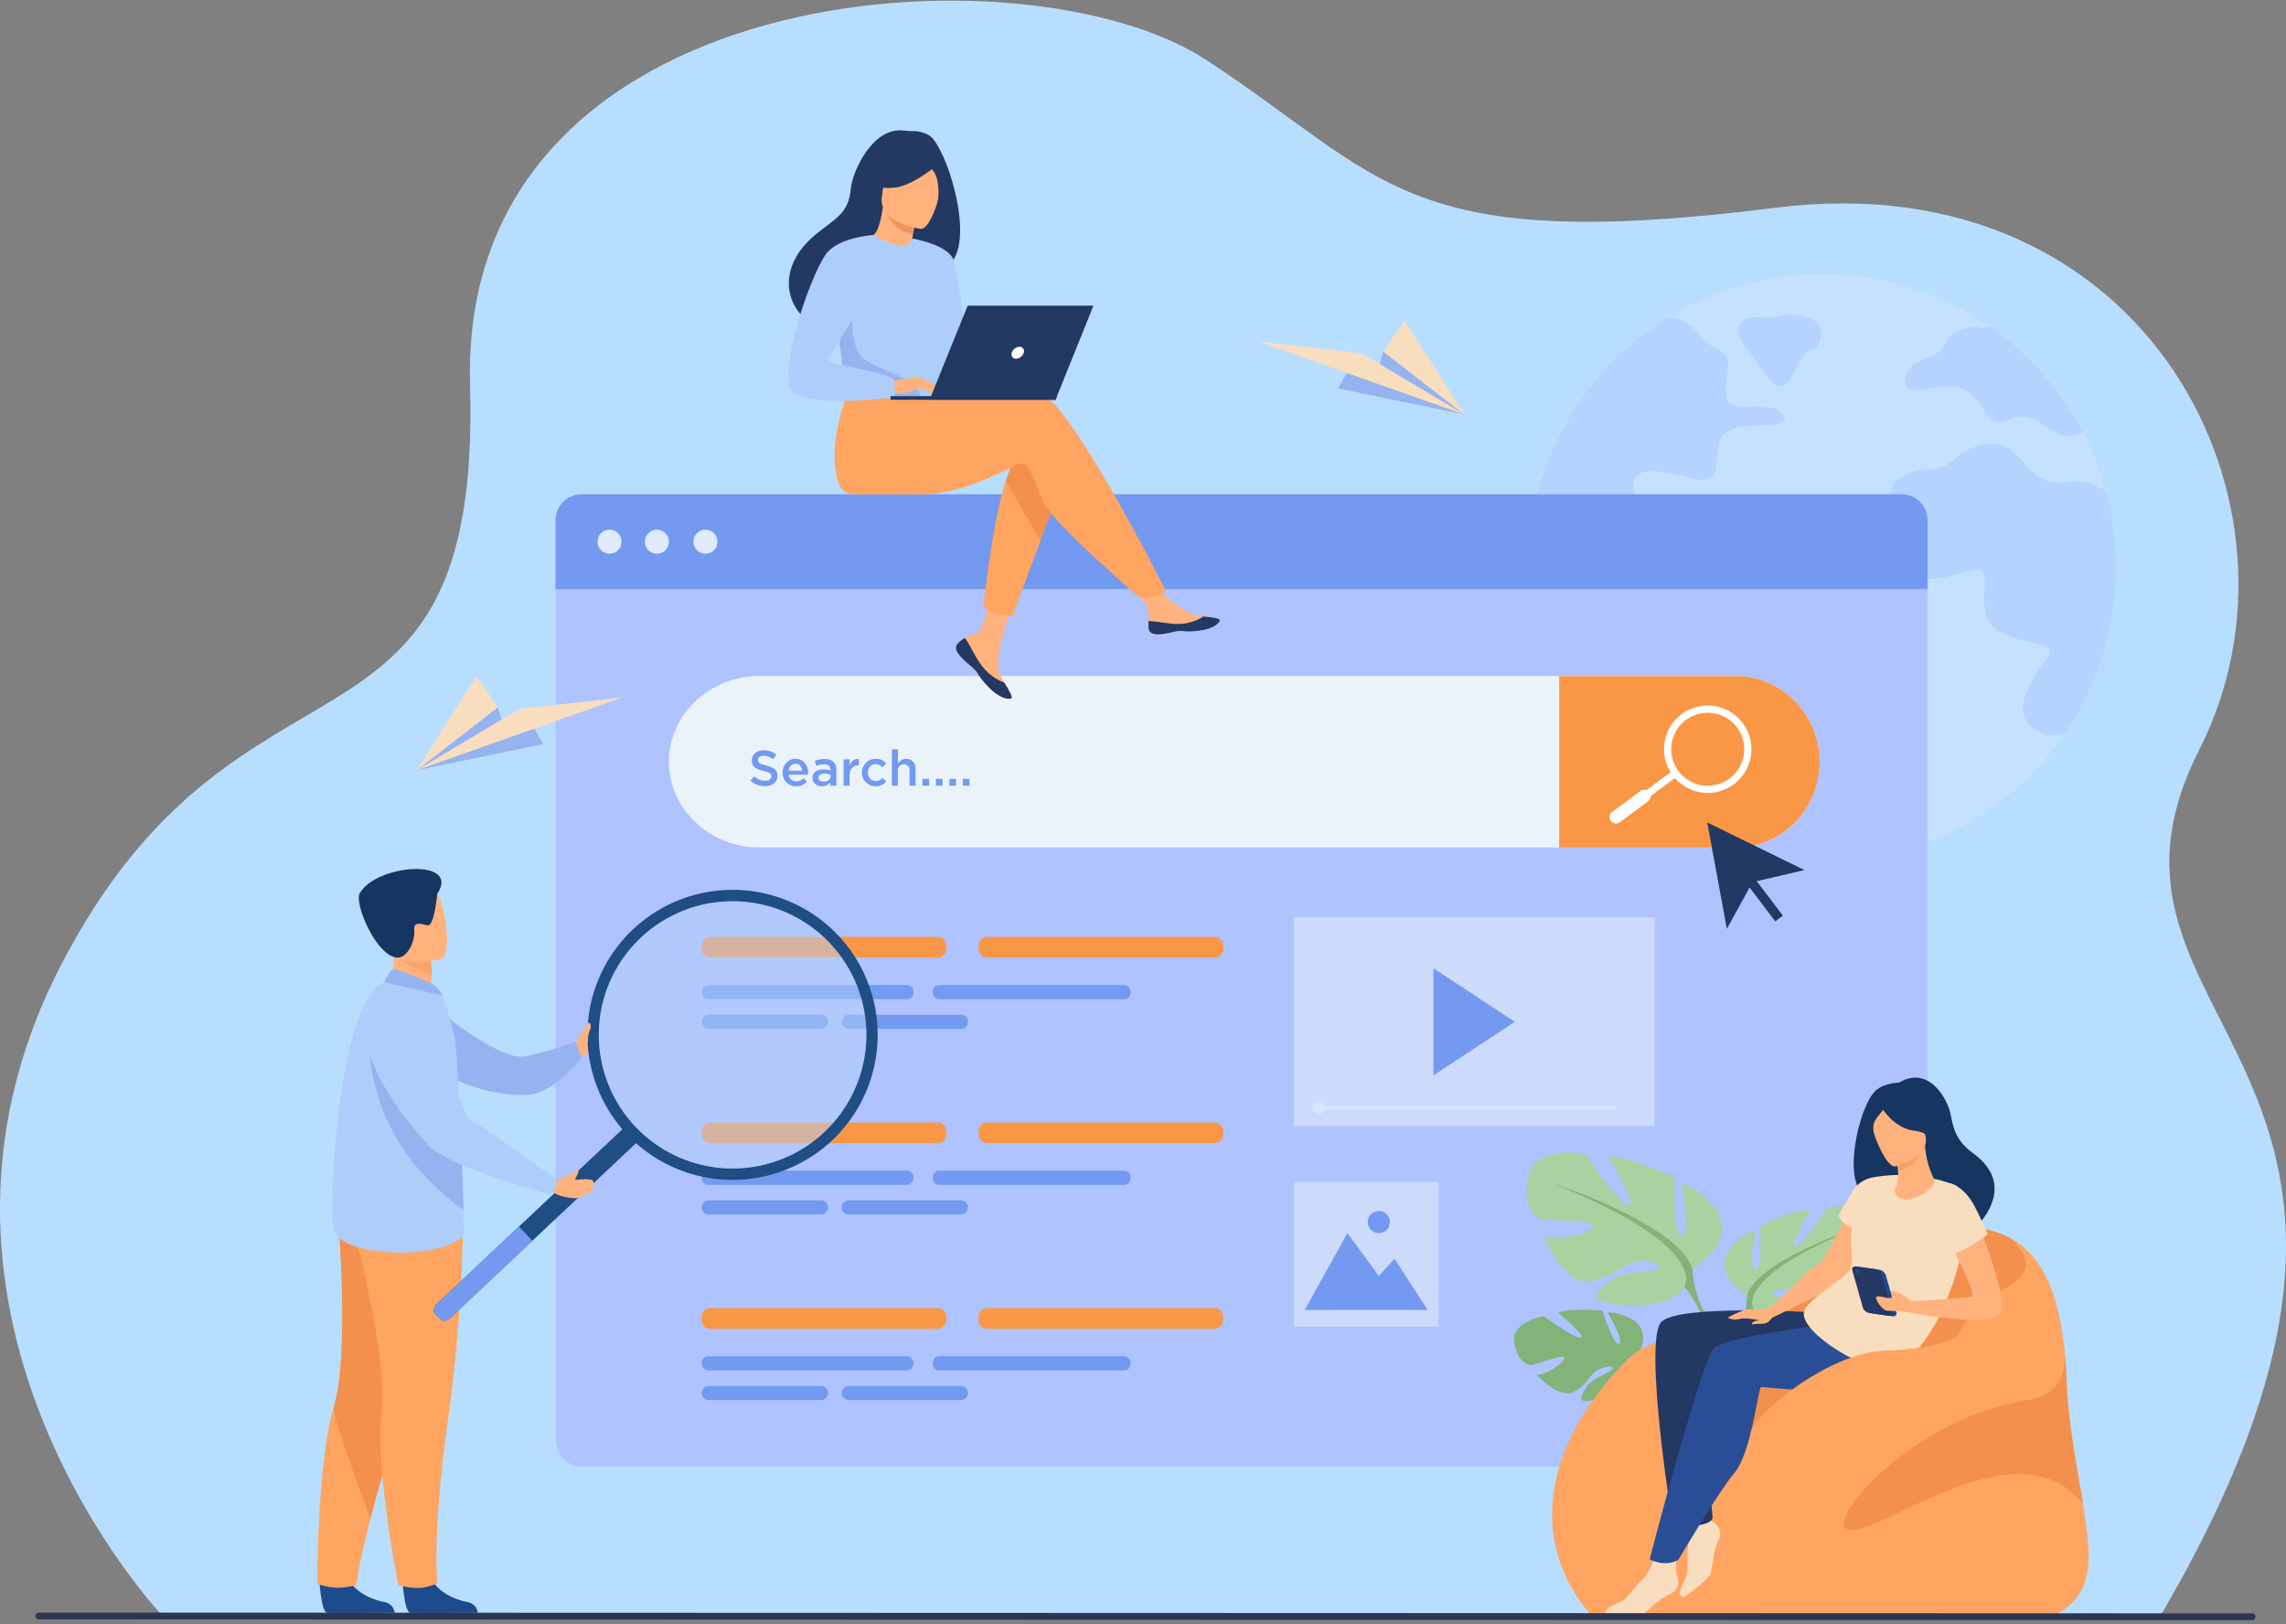 <svg width="463" height="329" viewBox="0 0 463 329" fill="none" xmlns="http://www.w3.org/2000/svg">
<rect x="0" y="0" width="463" height="329" fill="#808080" stroke="none"/>
<g clip-path="url(#clip0_18_6420)">
<path d="M32.939 327.307C32.939 327.307 -24.316 266.901 12.146 195.88C48.607 124.858 97.536 160.597 95.204 77.919C92.872 -4.758 207.777 -11.824 244.348 12.162C280.919 36.147 284.147 51.596 359.661 42.07C435.175 32.545 470.298 102.914 445.479 151.742C416.491 208.776 503.81 214.302 437.46 327.44L32.939 327.307Z" fill="#B8DEFF"/>
<g opacity="0.4">
<path d="M428.585 115.006C428.586 118.6 428.265 122.186 427.623 125.722C426.132 133.907 422.929 141.685 418.225 148.55C407.503 164.221 389.474 174.505 369.04 174.505C344.734 174.505 323.831 159.956 314.577 139.094C313.346 136.324 312.332 133.463 311.545 130.537C309.067 121.327 308.826 111.659 310.841 102.338C310.841 102.292 310.862 102.246 310.872 102.199C314.028 87.958 322.297 75.365 334.115 66.802C335.338 65.914 336.601 65.073 337.893 64.279C347.258 58.519 358.043 55.478 369.04 55.498C370.555 55.498 372.055 55.554 373.541 55.667C384.135 56.447 394.322 60.065 403.032 66.141V66.141C409.561 70.678 415.117 76.473 419.375 83.184C420.286 84.623 421.137 86.102 421.928 87.62C423.845 91.305 425.367 95.183 426.468 99.189C427.88 104.343 428.592 109.663 428.585 115.006V115.006Z" fill="#D7E5FF"/>
<path d="M348.808 88.371C346.431 92.13 349.8 98.661 342.671 96.88C335.542 95.099 331.185 94.307 330.791 98.263C330.397 102.219 336.138 102.222 336.138 106.372C336.138 110.522 333.561 111.901 329.601 109.928C325.64 107.955 324.5 105.083 319.897 106.864C315.294 108.645 312.62 107.458 311.58 103.896C311.421 103.339 311.171 102.812 310.839 102.338C310.839 102.292 310.86 102.246 310.87 102.199C314.026 87.958 322.295 75.365 334.113 66.802C335.336 65.914 336.599 65.073 337.891 64.279C339.746 64.349 341.965 65.048 343.851 67.39C348.01 72.537 350.773 69.964 349.792 75.899C348.812 81.833 350.386 82.623 353.751 82.43C357.116 82.238 361.08 82.238 361.474 84.805C361.868 87.372 351.184 84.611 348.808 88.371Z" fill="#AEC3FF"/>
<path d="M373.462 123.986C373.462 123.986 368.215 125.668 366.829 122.007C365.443 118.345 367.021 117.555 362.372 116.468C357.723 115.381 357.323 112.213 354.353 112.608C351.382 113.004 352.869 114.191 349.402 116.764C345.935 119.336 342.769 118.149 342.865 122.898C342.961 127.647 348.112 128.389 349.15 131.505C350.188 134.621 348.408 135.956 350.636 138.331C352.865 140.705 357.021 139.676 355.091 142.932C353.161 146.189 350.19 148.719 351.677 153.766C353.163 158.813 352.121 159.108 354.647 162.668C357.173 166.228 362.072 167.417 362.814 165.043C363.557 162.668 359.398 159.552 360.736 157.178C362.074 154.803 364.299 156.436 365.191 152.874C366.083 149.312 369.696 149.312 369.997 146.84C370.299 144.367 365.641 140.608 367.419 139.032C369.198 137.457 372.764 141.9 375.537 137.943C378.309 133.985 376.429 130.821 379.299 127.061C382.17 123.302 375.442 121.809 373.462 123.986Z" fill="#AEC3FF"/>
<path d="M428.585 115.006C428.586 118.6 428.265 122.186 427.623 125.722C426.132 133.907 422.929 141.685 418.225 148.55C416.675 149.083 414.984 149.038 413.465 148.423C406.038 145.455 411.532 137.441 414.503 133.438C417.473 129.434 409.9 131.211 404.405 127.501C398.91 123.791 404.999 113.849 399.354 115.48C393.71 117.112 386.88 119.192 383.612 113.7C380.343 108.207 386.582 107.319 383.762 102.718C380.941 98.117 385.394 95.447 391.039 95.003C396.684 94.559 395.94 90.549 402.919 89.956C409.898 89.362 409.75 98.267 417.474 97.673C425.197 97.079 424.849 98.86 424.849 98.86C425.405 98.847 425.958 98.963 426.462 99.198C427.875 104.349 428.589 109.666 428.585 115.006Z" fill="#AEC3FF"/>
<path d="M421.921 87.625C415.499 90.747 412.921 82.256 407.433 84.809C401.898 87.381 402.867 82.434 398.512 79.268C394.157 76.102 385.438 81.841 385.838 76.894C386.238 71.947 392.76 73.332 394.156 69.376C395.551 65.421 401.879 66.412 401.879 66.412C402.249 66.271 402.638 66.183 403.032 66.15C409.561 70.688 415.117 76.482 419.375 83.193C420.281 84.63 421.13 86.108 421.921 87.625Z" fill="#AEC3FF"/>
<path d="M367.819 70.561C367.819 70.561 371.184 65.709 365.839 64.277C360.494 62.846 360.59 64.719 356.433 64.277C352.276 63.836 350.64 67.05 353.759 70.561C356.877 74.073 359.402 80.815 362.218 77.222C365.035 73.63 364.502 70.909 367.819 70.561Z" fill="#AEC3FF"/>
</g>
<path d="M390.397 105.988V291.189C390.397 294.43 388.055 297.058 385.169 297.058H117.747C114.863 297.058 112.52 294.43 112.52 291.189V105.988C112.52 102.745 114.861 100.119 117.747 100.119H385.169C388.055 100.109 390.397 102.735 390.397 105.988Z" fill="#AEC3FF"/>
<path d="M390.397 105.333V119.317H112.52V105.333C112.52 104.647 112.655 103.968 112.917 103.334C113.18 102.7 113.565 102.124 114.051 101.639C114.536 101.154 115.112 100.769 115.747 100.507C116.381 100.244 117.061 100.109 117.747 100.109H385.169C386.556 100.109 387.885 100.66 388.866 101.639C389.846 102.619 390.397 103.947 390.397 105.333Z" fill="#739AF0"/>
<path d="M121.02 109.713C121.02 109.232 121.162 108.762 121.43 108.362C121.697 107.962 122.077 107.65 122.522 107.466C122.967 107.282 123.456 107.234 123.928 107.328C124.401 107.422 124.834 107.653 125.175 107.993C125.515 108.333 125.747 108.767 125.841 109.239C125.935 109.71 125.887 110.199 125.702 110.644C125.518 111.088 125.206 111.468 124.806 111.735C124.406 112.003 123.935 112.145 123.454 112.145C123.134 112.146 122.817 112.083 122.522 111.961C122.226 111.839 121.958 111.659 121.732 111.434C121.506 111.208 121.327 110.939 121.204 110.644C121.082 110.349 121.019 110.033 121.02 109.713V109.713Z" fill="#DFEBFD"/>
<path d="M130.61 109.713C130.61 109.232 130.752 108.762 131.02 108.362C131.287 107.962 131.667 107.651 132.111 107.466C132.556 107.282 133.045 107.234 133.517 107.327C133.989 107.421 134.423 107.652 134.764 107.992C135.104 108.332 135.336 108.765 135.431 109.236C135.525 109.708 135.477 110.197 135.294 110.641C135.11 111.086 134.799 111.466 134.399 111.734C133.999 112.001 133.529 112.145 133.048 112.145C132.728 112.146 132.411 112.084 132.115 111.962C131.819 111.84 131.55 111.661 131.323 111.435C131.097 111.209 130.917 110.941 130.795 110.645C130.672 110.35 130.609 110.033 130.61 109.713V109.713Z" fill="#DFEBFD"/>
<path d="M140.44 109.713C140.44 109.232 140.583 108.762 140.851 108.362C141.118 107.962 141.498 107.65 141.943 107.466C142.388 107.282 142.877 107.234 143.349 107.328C143.821 107.422 144.255 107.653 144.596 107.993C144.936 108.333 145.168 108.767 145.262 109.239C145.356 109.71 145.307 110.199 145.123 110.644C144.939 111.088 144.627 111.468 144.227 111.735C143.826 112.003 143.356 112.145 142.874 112.145C142.555 112.146 142.238 112.083 141.943 111.961C141.647 111.839 141.379 111.659 141.153 111.434C140.927 111.208 140.747 110.939 140.625 110.644C140.503 110.349 140.44 110.033 140.44 109.713V109.713Z" fill="#DFEBFD"/>
<path opacity="0.5" d="M291.346 239.396H262.039V268.681H291.346V239.396Z" fill="#EBF3FA"/>
<path d="M264.24 265.336L272.896 249.742L279.262 258.416L282.44 254.944L289.175 265.336H264.24Z" fill="#739AF0"/>
<path d="M277.022 247.504C277.022 247.061 277.153 246.628 277.399 246.26C277.645 245.892 277.995 245.605 278.404 245.436C278.814 245.266 279.264 245.222 279.699 245.308C280.133 245.395 280.532 245.608 280.845 245.921C281.159 246.234 281.372 246.633 281.458 247.067C281.545 247.501 281.501 247.951 281.331 248.36C281.161 248.769 280.874 249.119 280.506 249.365C280.138 249.61 279.705 249.742 279.262 249.742C278.967 249.742 278.676 249.684 278.404 249.571C278.133 249.459 277.886 249.294 277.678 249.086C277.47 248.878 277.305 248.632 277.192 248.36C277.08 248.089 277.022 247.797 277.022 247.504V247.504Z" fill="#739AF0"/>
<path opacity="0.5" d="M335.111 185.79H262.039V228.111H335.111V185.79Z" fill="#EBF3FA"/>
<path d="M290.328 196.108V217.793L306.819 206.951L290.328 196.108Z" fill="#739AF0"/>
<path d="M368.542 154.281C368.549 158.863 366.758 163.266 363.555 166.545C362 168.154 360.138 169.434 358.079 170.31C356.021 171.187 353.807 171.641 351.569 171.646H153.826C143.734 171.646 135.476 163.831 135.476 154.281C135.476 149.505 137.539 145.163 140.859 142.018C144.369 138.722 149.01 136.897 153.826 136.919H351.569C360.905 136.919 368.542 144.728 368.542 154.281Z" fill="#EBF3FA"/>
<path d="M368.542 154.281C368.549 158.863 366.758 163.266 363.555 166.545C362 168.154 360.138 169.434 358.079 170.31C356.021 171.187 353.807 171.641 351.569 171.646H315.786V136.919H351.569C360.905 136.919 368.542 144.728 368.542 154.281Z" fill="#F99746"/>
<path d="M345.895 160.593C344.03 160.596 342.212 160.011 340.699 158.921C339.187 157.831 338.057 156.292 337.471 154.523C336.885 152.754 336.872 150.845 337.435 149.069C337.998 147.292 339.108 145.738 340.606 144.629V144.629C341.731 143.796 343.038 143.242 344.42 143.012C345.801 142.782 347.217 142.883 348.552 143.306C349.887 143.728 351.102 144.461 352.099 145.444C353.095 146.428 353.844 147.633 354.284 148.961C354.725 150.289 354.843 151.703 354.631 153.086C354.418 154.469 353.88 155.782 353.062 156.917C352.243 158.053 351.167 158.978 349.921 159.617C348.675 160.256 347.295 160.59 345.895 160.593V160.593ZM341.473 145.8C340.297 146.671 339.406 147.87 338.913 149.247C338.419 150.623 338.345 152.115 338.7 153.534C339.055 154.952 339.823 156.234 340.907 157.216C341.991 158.199 343.342 158.838 344.79 159.053C346.237 159.268 347.716 159.049 349.039 158.424C350.362 157.799 351.47 156.796 352.222 155.542C352.975 154.288 353.339 152.839 353.267 151.379C353.196 149.918 352.692 148.512 351.821 147.337C350.651 145.765 348.904 144.72 346.965 144.432C345.025 144.144 343.05 144.636 341.473 145.8Z" fill="white"/>
<path d="M339.791 157.158L338.922 155.986L329.207 163.172L330.075 164.344L339.791 157.158Z" fill="white"/>
<path d="M326.253 166.257C326.151 166.12 326.077 165.964 326.036 165.798C325.994 165.632 325.986 165.459 326.011 165.29C326.036 165.121 326.094 164.959 326.182 164.812C326.271 164.665 326.387 164.538 326.524 164.436L332.246 160.209C332.384 160.108 332.54 160.034 332.706 159.993C332.872 159.952 333.044 159.943 333.213 159.969C333.382 159.994 333.545 160.052 333.691 160.141C333.838 160.229 333.965 160.345 334.067 160.482V160.482C334.169 160.619 334.243 160.775 334.284 160.941C334.326 161.107 334.334 161.279 334.309 161.448C334.284 161.617 334.226 161.779 334.138 161.926C334.05 162.072 333.933 162.2 333.796 162.301L328.074 166.528C327.937 166.63 327.781 166.703 327.615 166.745C327.449 166.786 327.277 166.795 327.107 166.769C326.938 166.744 326.776 166.686 326.629 166.598C326.483 166.51 326.355 166.394 326.253 166.257Z" fill="white"/>
<path d="M193.963 130.348C193.792 130.537 193.678 130.771 193.637 131.022C193.595 131.273 193.626 131.531 193.727 131.764V131.764C194.069 132.708 195.196 133.762 196.507 134.813C196.674 134.95 196.822 135.073 196.953 135.186L197.053 135.276L197.13 135.345C198.351 136.471 197.899 136.729 200.087 139.015C202.586 141.618 204.317 141.666 204.803 141.428C205.218 141.236 204.376 139.845 203.442 138.294C203.398 138.22 203.353 138.143 203.305 138.068C203.182 137.86 203.059 137.651 202.934 137.443C201.84 135.576 202.123 134.7 202.382 131.922C202.594 129.663 205.903 119.306 205.903 119.306L201.11 118.476C201.11 118.476 199.662 126.725 198.07 127.993C197.218 128.671 196.265 128.679 195.447 129.18L195.276 129.288C194.793 129.581 194.352 129.938 193.963 130.348V130.348Z" fill="#FFB27D"/>
<path d="M193.963 130.348C193.792 130.537 193.678 130.771 193.637 131.022C193.595 131.273 193.626 131.531 193.727 131.764V131.764C194.144 132.708 195.244 133.755 196.511 134.804C196.676 134.942 196.822 135.067 196.953 135.188L197.053 135.278L197.13 135.347C198.351 136.473 197.899 136.731 200.087 139.017C202.586 141.62 204.317 141.668 204.803 141.43C205.218 141.238 204.376 139.847 203.442 138.296C201.691 137.612 200.152 136.477 198.981 135.007C197.528 133.155 196.543 130.794 195.555 129.344L195.272 129.292C194.791 129.584 194.351 129.94 193.963 130.348V130.348Z" fill="#233862"/>
<path d="M232.651 127.369C232.947 128.848 235.058 128.602 237.417 128.028C239.776 127.453 239.215 128.137 242.572 127.766C245.929 127.396 246.946 126.147 247.048 125.653C247.14 125.211 245.481 125.054 243.702 124.848L243.029 124.767C241.02 124.516 239.549 123.219 237.727 122.155C235.996 121.148 233.42 117.042 233.42 117.042L228.817 117.406C228.817 117.406 231.232 121.071 232.164 122.666C232.714 123.603 232.685 124.844 232.616 125.801C232.558 126.323 232.57 126.85 232.651 127.369V127.369Z" fill="#FFB27D"/>
<path d="M237.417 128.028C239.774 127.451 239.215 128.137 242.572 127.766C245.929 127.396 246.946 126.147 247.048 125.653C247.14 125.211 245.481 125.054 243.702 124.848L243.685 124.883C242.247 125.804 240.586 126.32 238.878 126.374C236.6 126.429 234.189 125.776 232.616 125.797C232.558 126.321 232.569 126.85 232.651 127.371C232.947 128.85 235.058 128.602 237.417 128.028Z" fill="#233862"/>
<path d="M215.02 97.95L210.723 109.519L205.089 124.623C204.087 124.697 203.078 124.605 202.106 124.351C200.76 123.966 199.222 122.944 199.222 122.944C199.222 122.944 200.787 106.724 203.699 97.414C204.445 95.024 205.284 93.091 206.199 92.002C210.723 86.678 215.02 97.95 215.02 97.95Z" fill="#F4904D"/>
<path d="M210.652 79.574C208.202 78.782 201.807 79.558 194.886 80.809C193.95 80.977 192.985 80.858 192.118 80.466C191.251 80.075 190.523 79.43 190.031 78.617V78.617L172.585 77.249C172.585 77.249 166.817 90.004 169.972 98.134C170.436 99.329 171.451 100.075 173.022 100.101C173.022 100.101 183.563 100.119 186.936 100.121C195.611 100.121 205.299 94.165 206.547 93.917C208.598 93.508 209.415 97.606 211.465 101.911C213.515 106.217 230.736 120.973 230.736 120.973C230.736 120.973 233.383 121 234.477 120.589C235.654 120.147 236.085 119.575 236.085 119.575C236.085 119.575 217.008 81.626 210.652 79.574Z" fill="#FFA561"/>
<path d="M188.187 27.424C187.181 26.825 186.026 26.525 184.855 26.557C184.317 26.571 183.779 26.538 183.246 26.459C176.588 25.481 172.575 35.143 172.339 38.063C171.906 43.425 169.07 44.242 165.071 47.598C157.058 54.322 159.403 62.151 163.783 65.059C166.411 66.804 171.043 65.059 171.043 65.059C171.108 65.105 183.715 58.024 189.929 54.608C199.243 53.29 191.929 29.652 188.187 27.424Z" fill="#233862"/>
<path d="M184.723 51.697C184.75 51.715 181.666 52.768 179.603 51.853C177.665 50.996 176.196 47.805 176.225 47.805C177.107 47.765 178.076 46.993 178.824 41.934L179.199 42.071L185.517 44.343C185.517 44.343 185.059 46.37 184.761 48.299C184.511 49.917 184.382 51.469 184.723 51.697Z" fill="#FFB27D"/>
<path d="M185.517 44.343C185.517 44.343 185.265 45.437 184.896 47.479C181.268 46.825 179.705 44.03 179.199 42.071L185.517 44.343Z" fill="#ED975D"/>
<path d="M186.457 46.355C186.457 46.355 177.805 45.202 178.62 39.823C179.436 34.444 178.855 30.689 184.409 31.204C189.964 31.719 190.727 33.931 190.891 35.788C191.054 37.646 188.728 46.518 186.457 46.355Z" fill="#FFB27D"/>
<path d="M190.577 32.845C190.577 32.845 185.042 37.608 181.277 37.992C177.513 38.376 176.086 37.166 176.086 37.166C177.588 35.825 178.798 34.191 179.641 32.363C179.833 31.932 180.137 31.561 180.52 31.286C180.904 31.012 181.354 30.845 181.824 30.803C184.513 30.567 189.61 30.463 190.577 32.845Z" fill="#233862"/>
<path d="M187.118 32.417C187.118 32.417 188.968 34.205 189.551 35.533C190.114 36.814 190.281 39.875 189.833 41.091C189.833 41.091 192.717 35.489 191.087 32.764C189.356 29.877 187.118 32.417 187.118 32.417Z" fill="#233862"/>
<path d="M191.998 64.425C191.731 81.908 191.921 78.258 190.006 79.916C189.545 80.315 188.249 80.554 186.546 80.665C181.179 81.019 171.741 80.133 171.389 79.141C170.153 75.712 171.026 74.648 169.995 69.397C169.888 68.84 169.755 68.235 169.599 67.578C168.74 63.972 167.902 62.744 170.959 56.954C173.731 51.709 176.609 47.452 176.869 47.605C184.175 51.944 184.765 48.299 184.765 48.299C184.765 48.299 192.129 55.897 191.998 64.425Z" fill="#AFCDFB"/>
<path d="M210.723 109.519L205.089 124.623C204.087 124.697 203.078 124.605 202.106 124.351C200.76 123.966 199.222 122.944 199.222 122.944C199.222 122.944 200.787 106.724 203.699 97.414L210.723 109.519Z" fill="#FFA561"/>
<path d="M184.767 48.299C184.767 48.299 192.287 49.575 193.169 52.81C194.052 56.045 196.951 75.683 196.951 75.683C196.951 75.683 194.836 77.752 193.065 75.987C191.294 74.221 187.513 57.613 187.513 57.613L184.767 48.299Z" fill="#AFCDFB"/>
<path d="M186.542 80.665C181.176 81.019 171.737 80.133 171.385 79.141C170.149 75.712 171.022 74.648 169.991 69.397L172.583 62.116C172.583 62.116 172.153 70.225 174.544 72.36C176.936 74.494 184.35 76.481 185.503 78.263C186.065 79.118 186.434 79.977 186.542 80.665Z" fill="#95B3EF"/>
<path d="M180.395 77.253C180.395 77.253 185.69 76.077 186.547 76.546C187.405 77.015 189.487 78.727 189.749 79.322C190.01 79.918 187.847 78.869 187.143 78.68C186.688 78.558 185.49 78.974 184.896 79.172C182.396 80.002 180.858 79.574 180.858 79.574L180.395 77.253Z" fill="#FFB27D"/>
<path d="M176.859 47.602C176.859 47.602 169.745 48.036 167.29 51.465C163.829 56.291 156.946 76.863 160.882 79.608C165.318 82.7 181.07 80.423 181.07 80.423C181.07 80.423 181.595 77.975 180.866 76.792C180.137 75.609 168.288 73.689 167.742 73.142C167.196 72.594 174.583 62.487 174.583 60.846C174.583 59.206 176.859 47.602 176.859 47.602Z" fill="#AFCDFB"/>
<path d="M186.799 78.018C186.799 78.018 187.907 79.449 188.272 79.62C188.455 79.719 188.663 79.763 188.87 79.747L188.122 78.402L186.799 78.018Z" fill="#FFB27D"/>
<path d="M186.544 76.546L189.766 78.112C189.702 78.19 189.62 78.249 189.526 78.285C189.432 78.322 189.331 78.333 189.231 78.317C188.833 78.3 187.832 77.933 187.832 77.933L186.544 76.546Z" fill="#FFB27D"/>
<path d="M214.08 80.235L180.393 80.223V80.965L213.782 80.976L214.08 80.235Z" fill="#233862"/>
<path d="M188.27 80.969L213.782 80.976L221.461 61.912L195.992 61.903L188.27 80.969Z" fill="#233862"/>
<path d="M207.345 71.441C207.537 70.771 207.153 70.227 206.48 70.227C206.127 70.247 205.788 70.373 205.508 70.59C205.229 70.806 205.022 71.103 204.915 71.439C204.722 72.11 205.107 72.654 205.782 72.654C206.135 72.634 206.473 72.507 206.752 72.291C207.031 72.074 207.238 71.778 207.345 71.441V71.441Z" fill="white"/>
<path d="M189.914 189.745H143.855C142.896 189.745 142.119 190.522 142.119 191.48V192.21C142.119 193.168 142.896 193.945 143.855 193.945H189.914C190.873 193.945 191.65 193.168 191.65 192.21V191.48C191.65 190.522 190.873 189.745 189.914 189.745Z" fill="#F99746"/>
<path d="M166.279 208.387H143.553C143.173 208.387 142.808 208.236 142.539 207.967C142.27 207.698 142.119 207.333 142.119 206.953V206.953C142.119 206.573 142.27 206.209 142.539 205.94C142.808 205.671 143.173 205.52 143.553 205.52H166.279C166.467 205.52 166.654 205.557 166.828 205.629C167.002 205.701 167.16 205.807 167.293 205.94C167.426 206.073 167.532 206.231 167.604 206.405C167.676 206.579 167.713 206.765 167.713 206.953V206.953C167.713 207.142 167.676 207.328 167.604 207.502C167.532 207.676 167.426 207.834 167.293 207.967C167.16 208.1 167.002 208.205 166.828 208.277C166.654 208.349 166.467 208.387 166.279 208.387V208.387Z" fill="#739AF0"/>
<path d="M183.681 199.509H143.453C142.716 199.509 142.119 200.106 142.119 200.842V201.042C142.119 201.778 142.716 202.375 143.453 202.375H183.681C184.418 202.375 185.015 201.778 185.015 201.042V200.842C185.015 200.106 184.418 199.509 183.681 199.509Z" fill="#739AF0"/>
<path d="M227.692 199.509H190.216C189.503 199.509 188.926 200.086 188.926 200.798V201.086C188.926 201.798 189.503 202.375 190.216 202.375H227.692C228.405 202.375 228.982 201.798 228.982 201.086V200.798C228.982 200.086 228.405 199.509 227.692 199.509Z" fill="#739AF0"/>
<path d="M194.624 208.387H171.899C171.518 208.387 171.153 208.236 170.884 207.967C170.615 207.698 170.464 207.333 170.464 206.953V206.953C170.464 206.573 170.615 206.209 170.884 205.94C171.153 205.671 171.518 205.52 171.899 205.52H194.624C195.005 205.52 195.37 205.671 195.639 205.94C195.908 206.209 196.059 206.573 196.059 206.953V206.953C196.059 207.142 196.022 207.328 195.95 207.502C195.877 207.676 195.772 207.834 195.639 207.967C195.505 208.1 195.347 208.205 195.173 208.277C194.999 208.349 194.813 208.387 194.624 208.387V208.387Z" fill="#739AF0"/>
<path d="M246.002 189.745H199.943C198.984 189.745 198.206 190.522 198.206 191.48V192.21C198.206 193.168 198.984 193.945 199.943 193.945H246.002C246.961 193.945 247.738 193.168 247.738 192.21V191.48C247.738 190.522 246.961 189.745 246.002 189.745Z" fill="#F99746"/>
<path d="M189.914 264.929H143.855C142.896 264.929 142.119 265.705 142.119 266.663V267.393C142.119 268.352 142.896 269.128 143.855 269.128H189.914C190.873 269.128 191.65 268.352 191.65 267.393V266.663C191.65 265.705 190.873 264.929 189.914 264.929Z" fill="#F99746"/>
<path d="M166.279 283.568H143.553C143.173 283.568 142.808 283.417 142.539 283.148C142.27 282.879 142.119 282.515 142.119 282.135V282.135C142.119 281.946 142.156 281.76 142.228 281.586C142.3 281.412 142.406 281.254 142.539 281.121C142.672 280.988 142.83 280.883 143.004 280.811C143.178 280.738 143.365 280.701 143.553 280.701H166.279C166.467 280.701 166.654 280.738 166.828 280.811C167.002 280.883 167.16 280.988 167.293 281.121C167.426 281.254 167.532 281.412 167.604 281.586C167.676 281.76 167.713 281.946 167.713 282.135V282.135C167.713 282.323 167.676 282.509 167.604 282.683C167.532 282.857 167.426 283.015 167.293 283.148C167.16 283.281 167.002 283.387 166.828 283.459C166.654 283.531 166.467 283.568 166.279 283.568Z" fill="#739AF0"/>
<path d="M183.681 274.692H143.453C142.716 274.692 142.119 275.289 142.119 276.025V276.225C142.119 276.961 142.716 277.558 143.453 277.558H183.681C184.418 277.558 185.015 276.961 185.015 276.225V276.025C185.015 275.289 184.418 274.692 183.681 274.692Z" fill="#739AF0"/>
<path d="M227.692 274.692H190.216C189.503 274.692 188.926 275.269 188.926 275.981V276.269C188.926 276.981 189.503 277.558 190.216 277.558H227.692C228.405 277.558 228.982 276.981 228.982 276.269V275.981C228.982 275.269 228.405 274.692 227.692 274.692Z" fill="#739AF0"/>
<path d="M194.624 283.568H171.899C171.518 283.568 171.153 283.417 170.884 283.148C170.615 282.879 170.464 282.515 170.464 282.135V282.135C170.464 281.946 170.501 281.76 170.574 281.586C170.646 281.412 170.751 281.254 170.884 281.121C171.018 280.988 171.176 280.883 171.35 280.811C171.524 280.738 171.71 280.701 171.899 280.701H194.624C194.813 280.701 194.999 280.738 195.173 280.811C195.347 280.883 195.505 280.988 195.639 281.121C195.772 281.254 195.877 281.412 195.95 281.586C196.022 281.76 196.059 281.946 196.059 282.135V282.135C196.059 282.323 196.022 282.509 195.95 282.683C195.877 282.857 195.772 283.015 195.639 283.148C195.505 283.281 195.347 283.387 195.173 283.459C194.999 283.531 194.813 283.568 194.624 283.568Z" fill="#739AF0"/>
<path d="M246.002 264.929H199.943C198.984 264.929 198.206 265.705 198.206 266.663V267.393C198.206 268.352 198.984 269.128 199.943 269.128H246.002C246.961 269.128 247.738 268.352 247.738 267.393V266.663C247.738 265.705 246.961 264.929 246.002 264.929Z" fill="#F99746"/>
<path d="M189.914 227.337H143.855C142.896 227.337 142.119 228.114 142.119 229.072V229.802C142.119 230.76 142.896 231.537 143.855 231.537H189.914C190.873 231.537 191.65 230.76 191.65 229.802V229.072C191.65 228.114 190.873 227.337 189.914 227.337Z" fill="#F99746"/>
<path d="M166.279 245.976H143.553C143.173 245.976 142.808 245.825 142.539 245.556C142.27 245.288 142.119 244.923 142.119 244.543V244.543C142.119 244.163 142.27 243.798 142.539 243.53C142.808 243.261 143.173 243.11 143.553 243.11H166.279C166.467 243.11 166.654 243.147 166.828 243.219C167.002 243.291 167.16 243.397 167.293 243.53C167.426 243.663 167.532 243.821 167.604 243.995C167.676 244.168 167.713 244.355 167.713 244.543V244.543C167.713 244.731 167.676 244.918 167.604 245.091C167.532 245.265 167.426 245.423 167.293 245.556C167.16 245.69 167.002 245.795 166.828 245.867C166.654 245.939 166.467 245.976 166.279 245.976V245.976Z" fill="#739AF0"/>
<path d="M183.681 237.1H143.453C142.716 237.1 142.119 237.697 142.119 238.434V238.633C142.119 239.37 142.716 239.967 143.453 239.967H183.681C184.418 239.967 185.015 239.37 185.015 238.633V238.434C185.015 237.697 184.418 237.1 183.681 237.1Z" fill="#739AF0"/>
<path d="M227.692 237.1H190.216C189.503 237.1 188.926 237.678 188.926 238.389V238.678C188.926 239.39 189.503 239.967 190.216 239.967H227.692C228.405 239.967 228.982 239.39 228.982 238.678V238.389C228.982 237.678 228.405 237.1 227.692 237.1Z" fill="#739AF0"/>
<path d="M194.624 245.976H171.899C171.518 245.976 171.153 245.825 170.884 245.556C170.615 245.288 170.464 244.923 170.464 244.543V244.543C170.464 244.163 170.615 243.798 170.884 243.53C171.153 243.261 171.518 243.11 171.899 243.11H194.624C195.005 243.11 195.37 243.261 195.639 243.53C195.908 243.798 196.059 244.163 196.059 244.543V244.543C196.059 244.731 196.022 244.918 195.95 245.091C195.877 245.265 195.772 245.423 195.639 245.556C195.505 245.69 195.347 245.795 195.173 245.867C194.999 245.939 194.813 245.976 194.624 245.976V245.976Z" fill="#739AF0"/>
<path d="M246.002 227.337H199.943C198.984 227.337 198.206 228.114 198.206 229.072V229.802C198.206 230.76 198.984 231.537 199.943 231.537H246.002C246.961 231.537 247.738 230.76 247.738 229.802V229.072C247.738 228.114 246.961 227.337 246.002 227.337Z" fill="#F99746"/>
<path d="M116.644 211.316C116.644 211.316 117.163 210.148 117.499 209.587C117.836 209.026 119.272 207.414 119.518 207.781C119.764 208.148 120.741 210.615 120.22 211.307C119.699 211.998 120.254 213.201 117.668 213.927L116.644 211.316Z" fill="#FFB27D"/>
<path d="M87.913 203.947C87.913 203.947 101.147 214.984 106.307 213.964C110.345 213.164 116.536 211.042 116.536 211.042L117.774 214.208C117.774 214.208 112.221 221.735 106.43 221.785C97.379 221.862 90.692 217.869 90.692 217.869L87.913 203.947Z" fill="#95B3EF"/>
<path d="M64.703 320.391C64.703 320.391 65.088 326.583 66.285 326.671C66.445 326.685 72.367 326.685 72.367 326.685L79.927 326.641C79.927 326.641 79.877 324.81 77.675 324.425C75.474 324.041 71.767 322.489 70.429 319.571C69.023 316.501 64.703 320.391 64.703 320.391Z" fill="#1C4B8E"/>
<path d="M64.267 320.812C64.267 320.812 66.564 321.58 68.36 321.58C69.651 321.563 70.936 321.381 72.18 321.036C72.18 321.036 72.613 316.856 74.993 307.644C76.241 302.816 78.023 296.607 80.559 288.893C87.571 267.568 89.705 255.102 89.9 253.928C89.909 253.867 89.913 253.836 89.913 253.836L89.89 253.824L68.333 244.366C68.333 244.366 70.998 273.76 67.599 285.028C67.082 286.804 66.67 288.608 66.364 290.432C64.217 302.672 64.267 320.812 64.267 320.812Z" fill="#FFA561"/>
<path d="M74.993 307.642C76.241 302.814 78.023 296.605 80.559 288.891C87.571 267.566 89.705 255.1 89.899 253.926C89.898 253.891 89.895 253.857 89.89 253.822L68.333 244.364C68.333 244.364 70.998 273.758 67.599 285.026C67.122 286.596 74.993 307.642 74.993 307.642Z" fill="#F4904D"/>
<path d="M81.54 320.391C81.54 320.391 81.924 326.583 83.124 326.671C83.284 326.685 89.205 326.685 89.205 326.685L96.765 326.641C96.765 326.641 96.71 324.81 94.506 324.425C92.303 324.041 88.598 322.489 87.258 319.571C85.85 316.501 81.54 320.391 81.54 320.391Z" fill="#1C4B8E"/>
<path d="M93.762 245.05C93.762 245.05 94.043 264.091 90.746 287.47C87.448 310.848 88.567 320.775 88.567 320.775C88.567 320.775 86.302 321.509 85.387 321.582C83.059 321.774 80.671 321.038 80.671 321.038C80.671 321.038 75.945 297.646 77.304 285.944C78.663 274.242 70.842 245.792 70.842 245.792L93.762 245.05Z" fill="#FFA561"/>
<path d="M78.477 200.492L82.686 203.249L86.518 202.166C87.219 201.167 87.404 199.242 87.413 197.574C87.419 196.553 87.369 195.532 87.264 194.516L81.586 192.018L79.471 191.084C79.471 191.117 79.636 192.823 79.663 193.073C80.052 197.488 78.477 200.492 78.477 200.492Z" fill="#FFB27D"/>
<path d="M93.86 250.343C88.621 255.396 68.798 254.547 67.578 248.979C66.357 243.411 68.91 201.584 77.856 198.957C79.713 198.412 89.64 201.616 89.64 201.616C90.734 204.632 91.596 207.726 92.218 210.873C92.41 211.881 92.987 222.569 93.427 232.568C93.629 237.246 93.8 241.773 93.889 245.089C93.968 248.193 93.972 250.232 93.86 250.343Z" fill="#AFCDFB"/>
<path d="M80.081 193.144C81.234 195.09 85.272 196.794 87.413 197.574C87.419 196.553 87.369 195.532 87.263 194.516L81.586 192.018C80.332 191.995 79.567 192.276 80.081 193.144Z" fill="#FCA56B"/>
<path d="M89.403 194.17C89.403 194.17 80.255 197.021 78.566 191.302C76.876 185.582 74.559 182.099 80.329 180.036C86.098 177.972 87.881 179.821 88.909 181.592C89.938 183.363 91.741 193.28 89.403 194.17Z" fill="#FFB27D"/>
<path d="M88.554 181.041C88.554 181.041 87.977 187.697 86.593 187.407C85.208 187.117 83.699 186.501 83.901 188.508C84.103 190.516 82.555 193.953 80.576 193.945C76.316 193.928 71.686 182.994 72.853 180.933C76.216 174.958 93.416 173.75 88.554 181.041Z" fill="#163560"/>
<path d="M87.208 199.101C87.088 199.052 80.398 196.053 79.615 196.31C78.833 196.567 77.856 198.957 77.856 198.957L89.64 201.618C89.64 201.618 88.711 199.741 87.208 199.101Z" fill="#95B3EF"/>
<path d="M128.868 231.494L91.357 266.79C90.621 267.482 89.694 267.703 89.296 267.28L88.029 265.935C87.631 265.513 87.908 264.59 88.642 263.908L126.155 228.618C126.889 227.927 127.818 227.706 128.216 228.128L129.481 229.473C129.879 229.89 129.604 230.803 128.868 231.494Z" fill="#1F4D84"/>
<path d="M107.817 251.298L91.357 266.79C90.621 267.482 89.694 267.703 89.296 267.28L88.029 265.935C87.631 265.513 87.908 264.59 88.642 263.908L105.104 248.422L107.817 251.298Z" fill="#739AF0"/>
<path d="M120.247 218.169C121.553 222.449 123.821 226.374 126.877 229.645C129.932 232.915 133.695 235.445 137.879 237.042C142.062 238.638 146.555 239.259 151.014 238.856C155.474 238.453 159.783 237.038 163.612 234.718C167.441 232.398 170.689 229.235 173.109 225.47C175.528 221.705 177.055 217.437 177.572 212.993C178.09 208.548 177.585 204.044 176.095 199.825C174.606 195.605 172.172 191.781 168.978 188.645C168.828 188.495 168.674 188.347 168.517 188.201C163.795 183.763 157.739 181.009 151.29 180.366C144.84 179.723 138.358 181.228 132.853 184.646C127.348 188.065 123.127 193.205 120.847 199.268C118.567 205.33 118.356 211.976 120.247 218.171V218.169ZM128.651 191.054C132.321 187.156 137.066 184.433 142.285 183.229C147.505 182.026 152.964 182.396 157.973 184.293C162.981 186.189 167.315 189.528 170.425 193.886C173.535 198.243 175.282 203.425 175.445 208.775C175.608 214.124 174.179 219.402 171.34 223.941C168.501 228.48 164.379 232.075 159.495 234.273C154.611 236.471 149.184 237.172 143.901 236.288C138.619 235.404 133.717 232.974 129.816 229.306C127.222 226.873 125.133 223.953 123.67 220.712C122.207 217.472 121.399 213.975 121.291 210.421C121.182 206.868 121.777 203.328 123.04 200.005C124.303 196.682 126.209 193.64 128.651 191.054Z" fill="#1F4D84"/>
<g opacity="0.5">
<path d="M168.096 228.138C164.426 232.036 159.681 234.759 154.462 235.962C149.244 237.166 143.785 236.796 138.776 234.9C133.768 233.003 129.435 229.665 126.325 225.308C123.215 220.951 121.468 215.77 121.304 210.42C121.141 205.071 122.569 199.793 125.408 195.255C128.246 190.716 132.368 187.121 137.251 184.923C142.135 182.725 147.561 182.024 152.844 182.908C158.126 183.791 163.028 186.22 166.929 189.888C169.532 192.314 171.629 195.233 173.098 198.473C174.567 201.714 175.379 205.214 175.488 208.77C175.596 212.326 174.999 215.868 173.73 219.193C172.461 222.517 170.546 225.557 168.096 228.138V228.138Z" fill="#B3CFF9"/>
</g>
<path d="M93.889 245.081C73.219 230.363 74.937 210.725 74.937 210.725C82.493 214.982 89.988 224.396 93.428 232.561C93.633 237.246 93.801 241.773 93.889 245.081Z" fill="#95B3EF"/>
<path d="M114.288 238.386C115.746 238.049 116.724 236.949 116.928 236.757C116.928 236.757 117.549 236.799 116.826 238.124C116.767 238.234 116.634 238.509 116.53 238.72C116.519 238.739 116.513 238.761 116.513 238.783C116.513 238.805 116.519 238.827 116.53 238.846C116.541 238.866 116.556 238.882 116.575 238.893C116.594 238.905 116.616 238.911 116.638 238.912C117.48 238.975 118.326 238.643 119.945 238.979C120.17 239.027 120.233 239.556 120.226 239.79C120.21 240.174 120.239 240.608 119.789 241.2C119.53 241.544 118.801 241.915 117.178 242.568C116.561 242.816 114.794 242.628 113.141 242.061L111.818 241.448L112.227 238.991L112.56 239.06C113.085 239.166 113.738 238.52 114.288 238.386Z" fill="#FFB27D"/>
<path d="M81.353 201.618C81.353 201.618 62.781 205.151 86.817 232.025C90.663 236.324 111.427 241.921 111.427 241.921C111.427 241.921 113.542 240.128 112.471 238.68C112.471 238.68 98.173 228.305 95.025 226.653C93.61 225.911 89.532 210.091 87.225 206.289C84.918 202.487 81.353 201.618 81.353 201.618Z" fill="#AFCDFB"/>
<path d="M117.147 211.653C117.147 211.653 117.755 210.5 117.872 209.879C117.989 209.259 118.757 207.484 119.072 207.168C119.199 207.044 119.614 207.207 119.662 207.745C119.683 207.981 119.568 208.408 119.364 208.919C119.032 209.749 119.087 210.876 118.98 211.251C118.684 212.179 117.147 211.653 117.147 211.653Z" fill="#FFB27D"/>
<path d="M365.466 176.22L354.951 178.666L349.752 188.12L345.782 166.576L365.466 176.22Z" fill="#233862"/>
<path d="M354.379 176.595L352.847 177.755L359.562 186.612L361.095 185.452L354.379 176.595Z" fill="#233862"/>
<path d="M330.795 275.795C330.795 275.795 335.142 270.694 331.039 267.476C331.039 267.476 328.041 265.676 325.603 265.832C325.603 265.832 329.078 271.61 327.961 272.189C326.843 272.767 324.556 265.465 324.556 265.465C324.556 265.465 317.747 264.827 315.561 265.885C315.561 265.885 321.395 270.625 320.176 270.913C318.957 271.201 312.652 266.55 312.652 266.55C312.652 266.55 306.323 267.647 306.673 271.507C307.023 275.366 309.209 276.552 310.168 276.446C311.128 276.34 316.73 274.183 316.855 274.967C316.98 275.751 313.612 278.329 311.247 278.457C311.247 278.457 315.727 283.364 318.691 281.935C321.656 280.505 321.9 278.252 323.748 277.403C325.596 276.554 327.174 276.55 326.413 277.403C325.651 278.256 322.306 279.115 321.254 280.988C320.203 282.861 319.257 284.125 322.327 283.654C325.398 283.184 330.379 280.922 330.595 278.35L330.795 275.795Z" fill="#82B378"/>
<path d="M309.78 271.607C309.78 271.607 326.98 270.89 330.795 275.795C330.795 275.795 331.644 278.306 334.236 280.598L334.644 281.693C334.644 281.693 331.652 278.561 330.585 278.375C330.585 278.365 332.235 272.269 309.78 271.607Z" fill="#82B378"/>
<path d="M334.236 280.588C334.236 280.588 337.937 283.305 338.21 288.179L337.539 288.242C337.539 288.242 336.343 283.203 334.207 281.239C332.071 279.276 334.236 280.588 334.236 280.588Z" fill="#82B378"/>
<path d="M353.863 262.341C353.863 262.341 346.908 258.479 350.131 253.198C350.131 253.198 352.711 249.953 355.485 249.112C355.485 249.112 354.03 256.977 355.51 257.157C356.991 257.338 356.5 248.278 356.5 248.278C356.5 248.278 363.806 244.741 366.669 245.012C366.669 245.012 362.161 252.696 363.639 252.504C365.118 252.312 370.186 244.531 370.186 244.531C370.186 244.531 377.684 243.119 378.894 247.555C380.103 251.991 378.174 254.216 377.065 254.497C375.956 254.777 368.828 254.708 369.017 255.632C369.205 256.556 374.016 258.02 376.708 257.169C376.708 257.169 373.77 264.485 369.88 264.127C365.991 263.77 364.783 261.369 362.382 261.192C359.98 261.015 358.219 261.666 359.423 262.31C360.626 262.954 364.699 262.502 366.648 264.151C368.598 265.799 370.172 266.807 366.566 267.559C362.959 268.31 356.479 267.868 355.176 265.098L353.863 262.341Z" fill="#A8D29F"/>
<path d="M375.475 248.956C375.475 248.956 356.056 255.296 353.863 262.341C353.863 262.341 353.964 265.486 352.032 269.098V270.485C352.032 270.485 354.053 265.762 355.162 265.105C355.166 265.111 350.798 259.021 375.475 248.956Z" fill="#82B378"/>
<path d="M352.038 269.096C352.038 269.096 349.056 273.653 350.781 279.184L351.55 278.974C351.55 278.974 350.781 272.878 352.34 269.806C353.899 266.734 352.038 269.096 352.038 269.096Z" fill="#82B378"/>
<path d="M342.809 257.019C342.809 257.019 351.942 251.87 347.65 244.937C347.65 244.937 344.22 240.681 340.558 239.596C340.558 239.596 342.542 249.951 340.59 250.201C338.639 250.451 339.212 238.503 339.212 238.503C339.212 238.503 329.56 233.892 325.78 234.276C325.78 234.276 331.789 244.374 329.837 244.136C327.886 243.897 321.143 233.681 321.143 233.681C321.143 233.681 311.255 231.884 309.688 237.74C308.121 243.596 310.691 246.512 312.156 246.873C313.621 247.235 323.014 247.083 322.775 248.303C322.537 249.523 316.198 251.494 312.656 250.416C312.656 250.416 316.59 260.033 321.712 259.53C326.834 259.027 328.41 255.853 331.581 255.597C334.751 255.342 337.072 256.191 335.49 257.048C333.907 257.905 328.537 257.35 325.982 259.534C323.427 261.718 321.368 263.067 326.119 264.026C330.869 264.984 339.416 264.35 341.115 260.689L342.809 257.019Z" fill="#A8D29F"/>
<path d="M314.202 239.558C314.202 239.558 339.844 247.771 342.809 257.019C342.809 257.019 342.7 261.165 345.276 265.91V267.739C345.276 267.739 342.573 261.53 341.106 260.683C341.106 260.683 346.814 252.62 314.202 239.558Z" fill="#82B378"/>
<path d="M345.27 265.91C345.27 265.91 349.24 271.893 347.001 279.197L345.984 278.926C345.984 278.926 346.945 270.886 344.865 266.852C342.784 262.817 345.27 265.91 345.27 265.91Z" fill="#82B378"/>
<path d="M416.062 327.138H322.287C309.213 312.195 312.674 292.008 330.018 274.984C332.2 272.844 336.386 271.324 340.898 270.254C349.216 268.279 358.65 267.826 358.723 267.785C358.75 267.785 363.708 263.751 366.691 260.151C375.958 248.941 383.841 249.903 383.841 249.903C393.287 248.066 401.337 247.527 407.316 250.848C412.85 253.922 416.597 260.331 417.998 272.091C418.264 274.315 418.446 276.73 418.541 279.353C418.883 288.897 420.765 297.387 421.882 304.576C423.507 314.996 424.651 322.915 416.062 327.138Z" fill="#FFA561"/>
<path d="M402.636 262.84C396.905 265.958 396.271 276.237 387.301 278.89C378.332 281.543 363.101 281.303 354.464 290.665C346.132 299.694 336.941 276.717 340.898 270.254C349.216 268.279 358.65 267.826 358.723 267.785C358.75 267.785 363.708 263.751 366.691 260.151C375.958 248.941 383.841 249.903 383.841 249.903C393.287 248.066 401.337 247.527 407.316 250.848C413.897 257.645 408.372 259.72 402.636 262.84Z" fill="#F4904D"/>
<path d="M340.598 307.273C340.598 307.273 342.25 311.648 341.908 313.273C341.565 314.898 342.136 318.047 341.475 319.457C340.814 320.867 339.631 322.915 340.775 323.434C341.208 323.626 346.232 319.709 346.516 318.556C346.801 317.403 347.016 314.005 347.973 312.157C348.931 310.309 348.12 308.824 346.724 308.149C345.328 307.475 343.375 303.767 343.375 303.767L340.598 307.273Z" fill="#F9DDBF"/>
<path d="M367.454 265.795C367.454 265.795 340.019 264.102 336.484 267.739C332.759 271.57 338.827 309.252 338.827 309.252C338.827 309.252 346.266 309.465 346.852 307.496C346.852 307.496 345.457 289.245 346.618 286.096C347.779 282.947 347.043 278.573 347.043 278.573C347.043 278.573 361.599 280.746 366.216 279.639C370.832 278.532 367.454 265.795 367.454 265.795Z" fill="#233862"/>
<path d="M374.1 245.675C374.1 245.698 370.063 255.104 368.084 256.107C366.106 257.109 358.973 265.313 357.441 265.171C355.908 265.028 359.021 266.846 359.021 266.846C359.021 266.846 371.711 260.658 372.441 260.299C373.172 259.939 376.986 253.651 377.511 250.46C378.036 247.269 374.1 245.675 374.1 245.675Z" fill="#FFB27D"/>
<path d="M335.534 314.493C335.534 314.493 333.971 318.9 332.65 319.92C331.329 320.94 329.741 323.716 328.326 324.368C326.911 325.019 324.673 325.824 325.223 326.954C325.428 327.382 331.798 327.626 332.759 326.929C333.721 326.231 336.08 323.774 338.005 322.979C339.929 322.183 340.267 320.527 339.637 319.111C339.006 317.696 339.908 313.603 339.908 313.603L335.534 314.493Z" fill="#F9DDBF"/>
<path d="M382.362 241.496C381.785 240.82 396.634 242.487 398.61 250.072C398.61 250.072 410.021 241.085 399.554 233.51C395.93 230.889 395.565 228.088 395.04 225.527C394.515 222.966 390.897 215.606 384.623 219.26C384.623 219.26 381.758 219.276 379.943 220.845C375.821 224.419 371.32 247.117 382.362 241.496Z" fill="#163560"/>
<path d="M379.472 267.124C379.472 267.124 349.644 270.166 347.026 273.209C344.407 276.252 334.115 315.815 334.115 315.815C334.115 315.815 337.16 317.509 339.925 315.924C339.925 315.924 347.808 302.501 351.302 298.288C354.795 294.075 356.095 281.065 356.672 280.932C357.248 280.799 375.94 283.531 382.376 278.592C388.811 273.653 379.472 267.124 379.472 267.124Z" fill="#2A4E96"/>
<path d="M396.067 240.074C396.067 240.074 388.953 236.901 379.93 238.345C378.086 238.643 376.427 239.25 375.108 241.419C373.247 244.493 372.376 246.13 372.376 246.13C372.376 246.13 372.555 247.552 375.1 248.681C374.406 251.223 375.735 255.661 374.523 257.384C373.312 259.107 365.723 263.38 365.348 265.757C364.662 270.121 378.305 278.029 382.376 277.182C394.077 274.759 402.027 243.415 396.067 240.074Z" fill="#F9DDBF"/>
<path d="M392.044 231.083C392.044 231.083 393.446 228.324 393.631 226.061C393.763 224.448 392.396 218.634 386.555 220.042C385.378 220.32 384.278 220.859 383.337 221.618C382.133 222.607 380.453 224.655 383.016 229.598L383.719 231.283L392.044 231.083Z" fill="#163560"/>
<path d="M384.037 240.388C383.446 241.01 383.679 243.077 386.444 242.923C388.259 242.822 392.148 240.578 391.785 239.029C391.612 238.292 390.216 236.393 389.885 232.023L389.557 232.115L384.016 233.673C384.016 233.673 384.285 235.433 384.419 237.098C384.531 238.499 384.281 240.13 384.037 240.388Z" fill="#FFB27D"/>
<path d="M384.016 233.673C384.016 233.673 384.285 235.433 384.419 237.098C387.563 236.762 388.999 233.759 389.557 232.115L384.016 233.673Z" fill="#F4A269"/>
<path d="M383.898 236.232C383.898 236.232 391.149 234.407 389.941 229.913C388.734 225.42 388.857 222.158 384.173 223.133C379.49 224.109 379.059 226.063 379.097 227.662C379.136 229.26 381.981 236.591 383.898 236.232Z" fill="#FFB27D"/>
<path d="M380.86 223.908C380.86 223.908 383.296 228.542 387.89 229.039C390.581 229.331 391.314 231.101 391.314 231.101C391.314 231.101 390.506 226.042 389.155 222.949C389.155 222.949 381.676 220.999 380.86 223.908Z" fill="#163560"/>
<path d="M381.691 224.524C381.691 224.524 380.105 226.144 379.615 227.287C378.89 228.978 380.307 232.538 380.891 233.304C380.891 233.304 377.515 227.587 378.642 225.108C379.836 222.478 381.691 224.524 381.691 224.524Z" fill="#163560"/>
<path d="M359.596 266.247C359.596 266.247 358.152 267.774 357.977 267.856C357.016 268.304 355.816 268.049 355.233 268.191C354.651 268.333 354.751 267.974 355.179 267.68C355.608 267.386 356.668 267.501 356.235 267.393C355.802 267.286 353.468 266.852 352.582 267.088C351.192 267.461 350.094 267.023 350.008 266.881C349.921 266.738 353.182 265.151 354.114 265.198C355.047 265.244 357.727 265.121 357.727 265.121L359.596 266.247Z" fill="#FFB27D"/>
<path d="M398.526 242.891C398.526 242.891 407.524 263.182 405.024 266.162C402.525 269.142 385.233 265.526 385.233 265.526L385.765 263.641C385.765 263.641 398.497 262.873 399.404 262.608C400.708 262.239 392.954 248.007 392.954 248.007L398.526 242.891Z" fill="#FFB27D"/>
<path d="M395.171 239.74C395.388 239.74 398.076 240.626 400.006 244.443C401.904 248.193 402.596 250.015 402.596 250.015C402.596 250.015 394.186 256.531 390.841 254.134C387.495 251.736 392.085 239.661 395.171 239.74Z" fill="#F9DDBF"/>
<path d="M387.251 263.549C387.251 263.549 385.806 262.612 385.221 262.101C384.637 261.59 381.251 261.171 381.253 261.513C381.255 261.855 383.225 262.322 383.441 262.665C383.656 263.009 384.86 264.418 385.888 264.414C386.175 264.419 386.457 264.34 386.7 264.186C386.942 264.032 387.134 263.811 387.251 263.549V263.549Z" fill="#FFB27D"/>
<path d="M383.304 266.598L379.424 266.047C378.847 265.964 378.255 265.47 378.111 264.965L375.967 257.396C375.823 256.883 376.175 256.531 376.754 256.614L380.634 257.165C380.928 257.214 381.205 257.34 381.436 257.53C381.666 257.72 381.842 257.967 381.947 258.247L384.089 265.814C384.235 266.331 383.883 266.683 383.304 266.598Z" fill="#1F4A91"/>
<path d="M382.497 266.485L378.617 265.933C378.04 265.851 377.448 265.357 377.304 264.854L375.16 257.284C375.016 256.769 375.367 256.418 375.946 256.5L379.826 257.052C380.121 257.1 380.398 257.226 380.628 257.416C380.859 257.606 381.035 257.853 381.139 258.133L383.281 265.703C383.427 266.214 383.075 266.567 382.497 266.485Z" fill="#233862"/>
<path d="M375.823 257.467C375.762 257.253 375.908 257.107 376.15 257.142C376.272 257.162 376.387 257.214 376.483 257.293C376.578 257.372 376.651 257.475 376.694 257.592C376.756 257.805 376.609 257.951 376.367 257.916C376.245 257.896 376.13 257.844 376.035 257.765C375.939 257.686 375.866 257.583 375.823 257.467V257.467Z" fill="#1F4A91"/>
<path d="M385.233 265.526C385.233 265.526 382.608 265.563 381.951 265.407C381.293 265.251 379.609 263.167 380.059 262.644C380.339 262.316 381.908 262.906 382.656 262.904C383.404 262.902 385.348 261.822 386.673 264.031C386.823 264.279 385.233 265.526 385.233 265.526Z" fill="#FFB27D"/>
<path d="M396.497 270.517C396.497 270.517 393.671 273.163 381.847 273.541C370.022 273.92 354.608 286.98 354.464 290.665C354.32 294.349 378.272 299.952 378.644 299.425C379.015 298.899 393.833 286.169 393.833 286.169L396.497 270.517Z" fill="#FFA561"/>
<path d="M421.884 304.58C408.731 288.173 381.701 310.535 374.714 309.909C368.284 309.333 387.251 286.903 410.773 283.566C420.281 282.221 418.004 272.398 418 272.095C418.266 274.319 418.448 276.734 418.543 279.357C418.885 288.901 420.767 297.391 421.884 304.58Z" fill="#F4904D"/>
<path d="M456.246 328.131L7.75 327.976C7.606 327.975 7.467 327.918 7.365 327.815C7.262 327.713 7.205 327.575 7.204 327.43V327.15C7.205 327.005 7.263 326.866 7.365 326.764C7.468 326.661 7.607 326.604 7.752 326.604L456.246 326.758C456.391 326.758 456.53 326.816 456.633 326.919C456.735 327.021 456.793 327.16 456.794 327.305V327.586C456.793 327.73 456.735 327.869 456.632 327.971C456.529 328.073 456.391 328.131 456.246 328.131Z" fill="#2E3552"/>
<path d="M270.988 78.667L296.606 83.964L280.183 71.213L279.075 74.901L272.719 75.649L270.988 78.667Z" fill="#95B3EF"/>
<path d="M296.606 83.964L275.787 71.541L254.773 69.167L296.606 83.964Z" fill="#F9DDBF"/>
<path d="M280.183 71.213L296.606 83.964L284.466 64.879L280.183 71.213Z" fill="#F9DDBF"/>
<path d="M110.012 150.707L84.395 156.002L100.818 143.251L101.926 146.942L108.282 147.687L110.012 150.707Z" fill="#95B3EF"/>
<path d="M84.395 156.002L105.213 143.58L126.228 141.207L84.395 156.002Z" fill="#F9DDBF"/>
<path d="M100.818 143.251L84.395 156.002L96.534 136.917L100.818 143.251Z" fill="#F9DDBF"/>
<path d="M151.986 158.104L152.736 157.212C153.412 157.8 154.091 158.132 154.972 158.132C155.741 158.132 156.227 157.779 156.227 157.222C156.227 156.717 155.945 156.453 154.628 156.131C153.12 155.775 152.268 155.331 152.268 154.006C152.268 152.792 153.282 151.952 154.689 151.952C155.625 151.933 156.537 152.248 157.262 152.842L156.593 153.783C155.954 153.306 155.318 153.055 154.67 153.055C153.941 153.055 153.516 153.439 153.516 153.914C153.516 154.461 153.841 154.703 155.197 155.028C156.696 155.391 157.475 155.927 157.475 157.122C157.475 158.448 156.433 159.235 154.945 159.235C153.852 159.241 152.796 158.837 151.986 158.104V158.104Z" fill="#739AF0"/>
<path d="M158.505 156.463C158.505 154.926 159.59 153.681 161.118 153.681C162.82 153.681 163.681 155.026 163.681 156.563C163.681 156.644 163.67 156.845 163.66 156.907H159.732C159.766 157.286 159.945 157.639 160.231 157.891C160.517 158.143 160.889 158.276 161.27 158.263C161.543 158.264 161.813 158.208 162.062 158.098C162.312 157.988 162.535 157.827 162.718 157.625L163.437 158.263C163.174 158.587 162.84 158.846 162.461 159.019C162.082 159.193 161.668 159.277 161.251 159.264C159.701 159.256 158.505 158.132 158.505 156.463ZM162.466 156.09C162.383 155.301 161.918 154.684 161.109 154.684C160.359 154.684 159.832 155.26 159.721 156.09H162.466Z" fill="#739AF0"/>
<path d="M168.186 159.135V158.476C167.975 158.727 167.71 158.927 167.41 159.06C167.11 159.193 166.784 159.257 166.456 159.245C165.444 159.245 164.552 158.668 164.552 157.575C164.552 156.392 165.475 155.825 166.719 155.825C167.221 155.816 167.72 155.891 168.198 156.046V155.946C168.198 155.207 167.732 154.803 166.883 154.803C166.352 154.804 165.828 154.917 165.344 155.135L165.012 154.156C165.647 153.853 166.343 153.7 167.046 153.71C168.626 153.71 169.395 154.54 169.395 155.965V159.133L168.186 159.135ZM168.217 156.899C167.825 156.756 167.41 156.684 166.992 156.686C166.223 156.686 165.765 156.999 165.765 157.537C165.765 158.042 166.221 158.325 166.798 158.325C167.609 158.325 168.217 157.869 168.217 157.203V156.899Z" fill="#739AF0"/>
<path d="M170.859 153.793H172.078V154.997C172.412 154.198 173.039 153.652 173.971 153.691V154.988H173.9C172.827 154.988 172.078 155.685 172.078 157.101V159.135H170.853L170.859 153.793Z" fill="#739AF0"/>
<path d="M174.566 156.475C174.56 156.108 174.628 155.744 174.766 155.404C174.903 155.065 175.107 154.756 175.365 154.495C175.624 154.235 175.931 154.029 176.271 153.889C176.61 153.75 176.973 153.679 177.34 153.681C177.742 153.663 178.143 153.735 178.512 153.893C178.882 154.051 179.212 154.291 179.476 154.594L178.707 155.414C178.332 155.03 177.938 154.745 177.319 154.745C176.429 154.745 175.781 155.514 175.781 156.475C175.781 157.435 176.438 158.204 177.38 158.204C177.957 158.204 178.382 157.931 178.767 157.535L179.507 158.265C179.138 158.704 178.643 159.02 178.09 159.169C177.536 159.319 176.949 159.295 176.41 159.1C175.87 158.906 175.403 158.551 175.071 158.083C174.74 157.616 174.56 157.057 174.556 156.484L174.566 156.475Z" fill="#739AF0"/>
<path d="M180.639 151.748H181.866V154.63C182.21 154.125 182.706 153.689 183.537 153.689C184.74 153.689 185.44 154.498 185.44 155.743V159.143H184.213V156.108C184.213 155.278 183.8 154.801 183.06 154.801C182.32 154.801 181.856 155.297 181.856 156.127V159.143H180.63L180.639 151.748Z" fill="#739AF0"/>
<path d="M186.836 157.748H188.182V159.135H186.836V157.748Z" fill="#739AF0"/>
<path d="M189.56 157.748H190.906V159.135H189.56V157.748Z" fill="#739AF0"/>
<path d="M192.285 157.748H193.631V159.135H192.285V157.748Z" fill="#739AF0"/>
<path d="M195.007 157.748H196.353V159.135H195.007V157.748Z" fill="#739AF0"/>
<path d="M265.836 224.294C265.836 224.035 265.913 223.781 266.057 223.566C266.201 223.35 266.406 223.182 266.645 223.083C266.885 222.984 267.148 222.958 267.403 223.009C267.657 223.059 267.891 223.184 268.074 223.367C268.258 223.551 268.382 223.784 268.433 224.038C268.484 224.292 268.458 224.556 268.358 224.795C268.259 225.035 268.091 225.239 267.875 225.383C267.66 225.527 267.406 225.604 267.147 225.604C266.799 225.604 266.466 225.466 266.22 225.22C265.974 224.975 265.836 224.641 265.836 224.294Z" fill="#D7E5FF"/>
<path d="M326.815 224.647H267.501C267.407 224.647 267.317 224.61 267.251 224.544C267.184 224.478 267.147 224.388 267.147 224.294C267.147 224.248 267.156 224.202 267.174 224.159C267.192 224.116 267.218 224.077 267.251 224.045C267.284 224.012 267.323 223.986 267.366 223.968C267.408 223.951 267.454 223.942 267.501 223.942H326.815C326.861 223.942 326.907 223.951 326.95 223.968C326.993 223.986 327.032 224.012 327.065 224.045C327.098 224.077 327.124 224.116 327.141 224.159C327.159 224.202 327.168 224.248 327.168 224.294V224.294C327.168 224.388 327.131 224.478 327.065 224.544C326.998 224.61 326.908 224.647 326.815 224.647Z" fill="#D7E5FF"/>
</g>
<defs>
<clipPath id="clip0_18_6420">
<rect width="463" height="328" fill="white" transform="translate(0 0.131)"/>
</clipPath>
</defs>
</svg>
